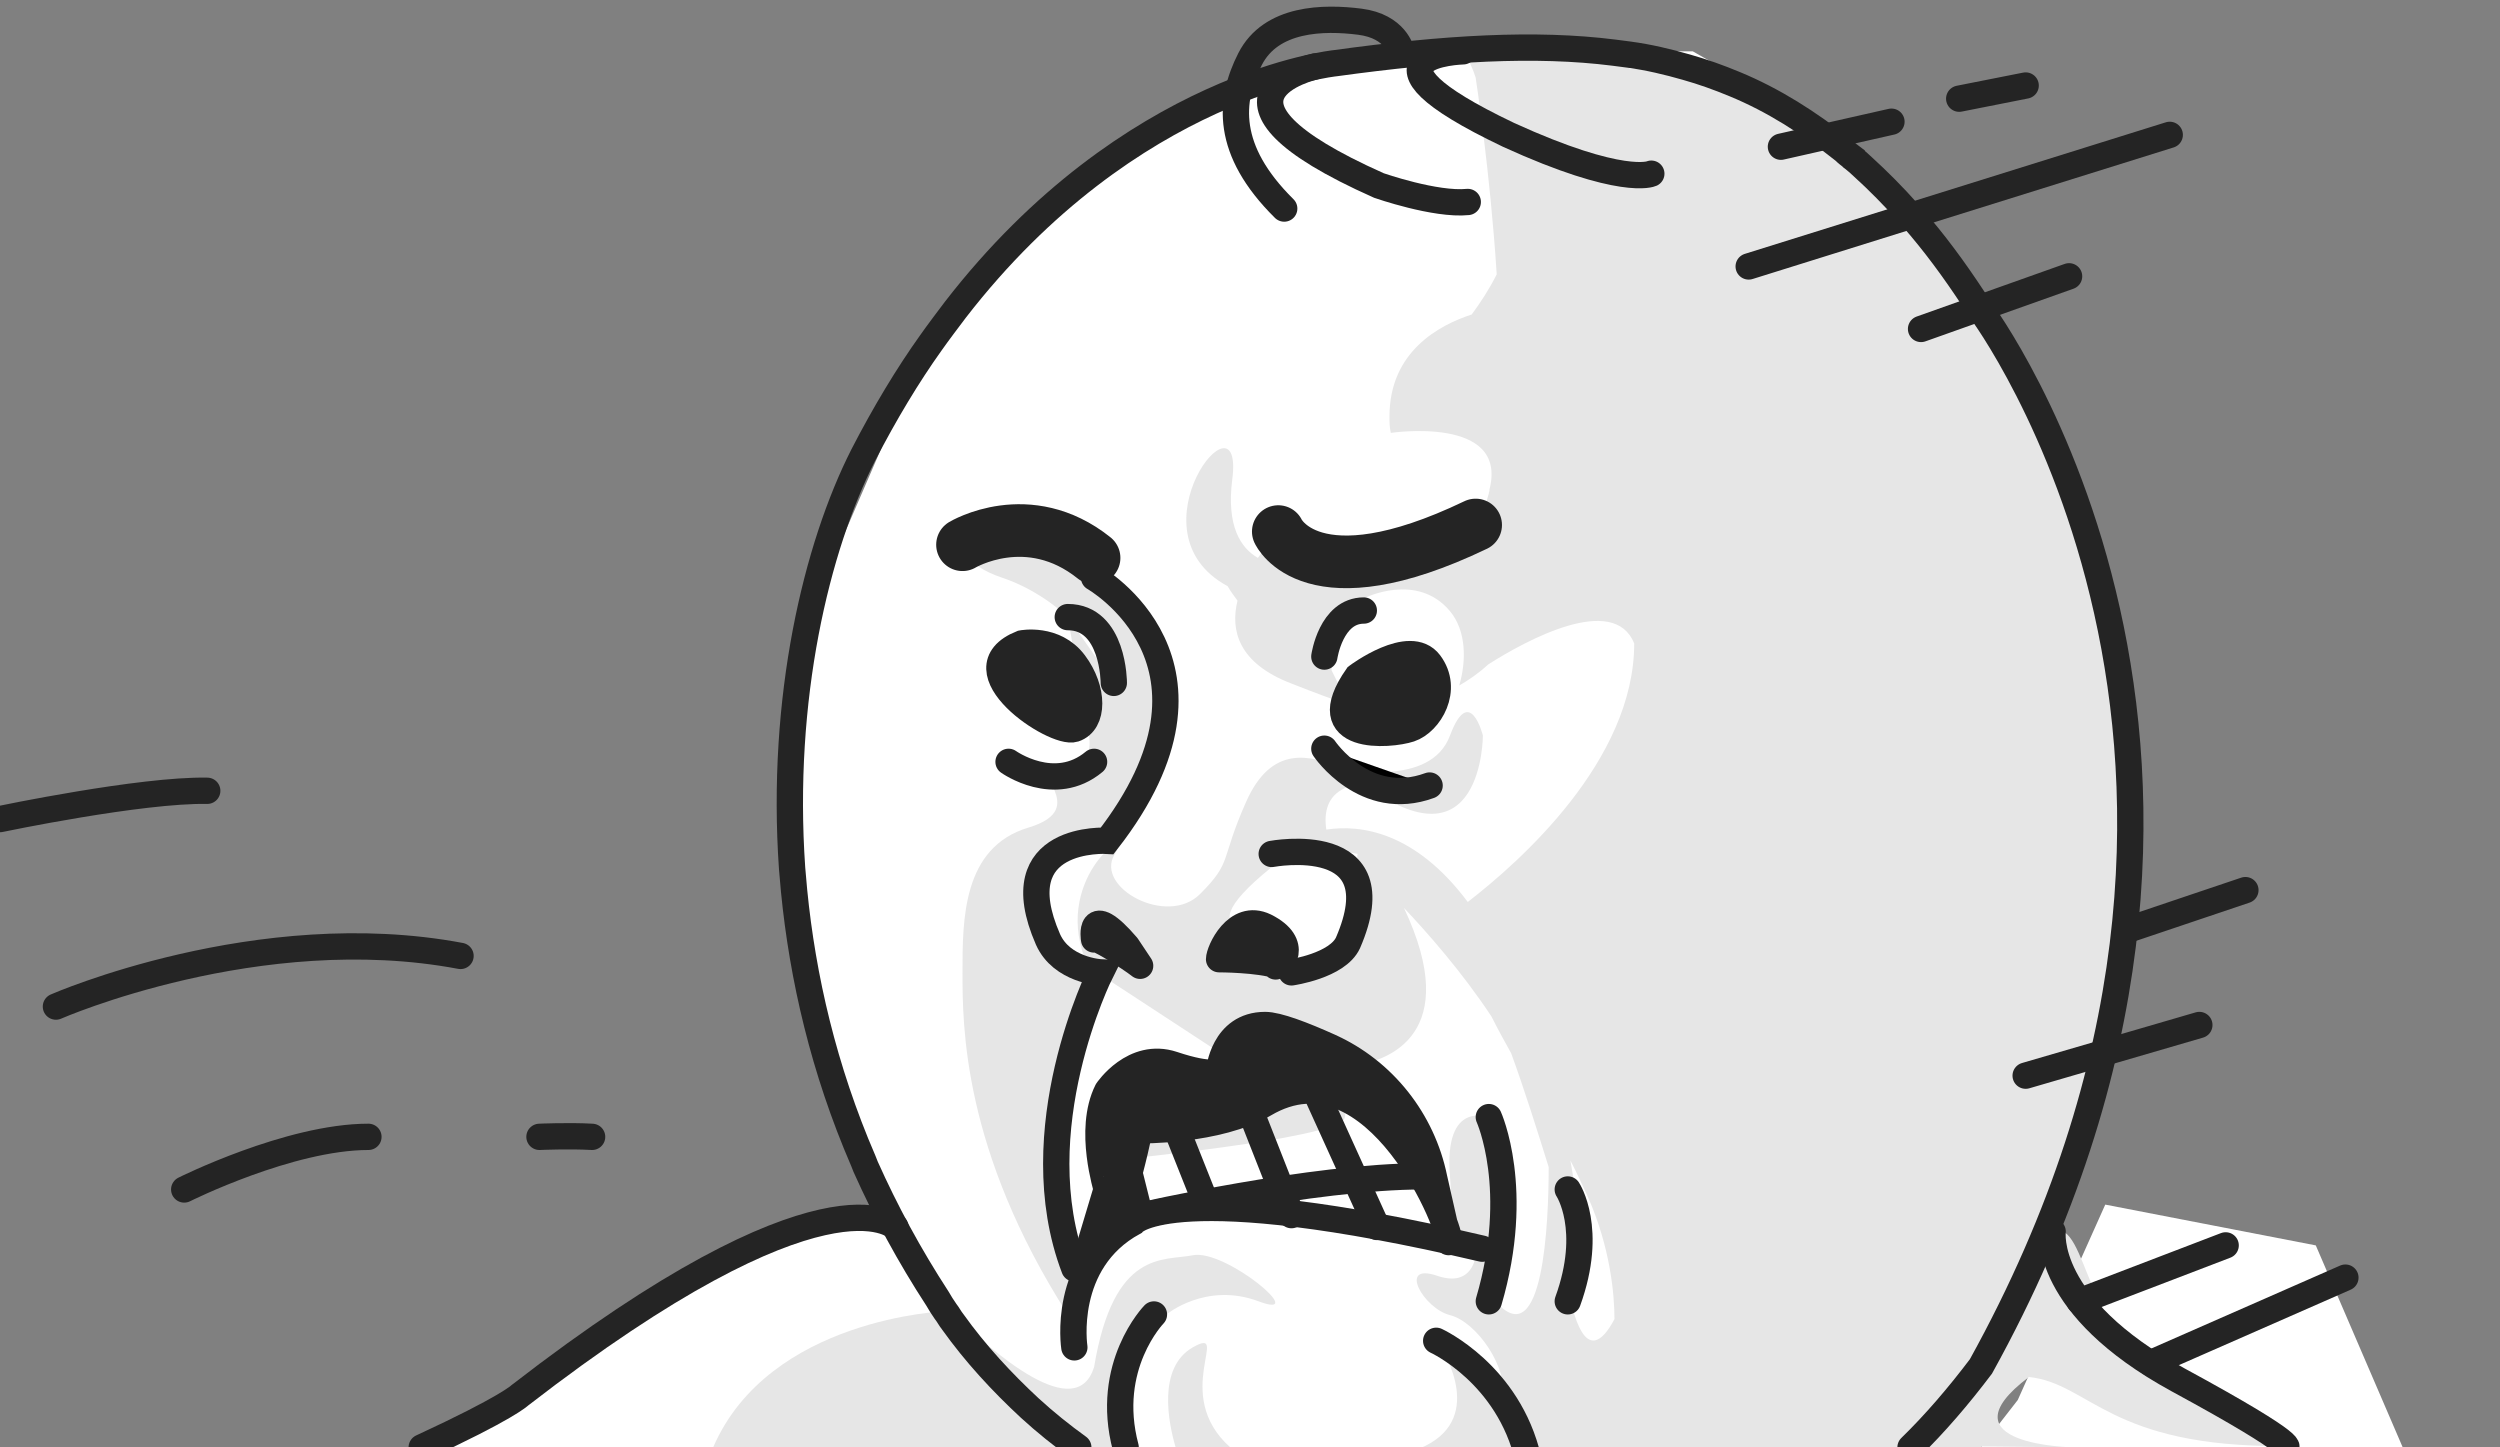 <?xml version="1.0" encoding="utf-8"?>
<!-- Generator: Adobe Illustrator 21.0.0, SVG Export Plug-In . SVG Version: 6.00 Build 0)  -->
<svg version="1.1" xmlns="http://www.w3.org/2000/svg" xmlns:xlink="http://www.w3.org/1999/xlink" x="0px" y="0px"
	 viewBox="0 0 380 220" style="enable-background:new 0 0 380 220;" xml:space="preserve">
<rect x="0" y="0" width="380" height="220" fill="#808080" stroke="none"/>
<style type="text/css">
	.st0{fill:#FFFFFF;}
	.st1{fill:#E6E6E6;}
	.st2{fill:none;stroke:#242424;stroke-width:4;stroke-linecap:round;stroke-miterlimit:10;}
	.st3{fill:#FFFFFF;stroke:#242424;stroke-width:4;stroke-linecap:round;stroke-miterlimit:10;}
	.st4{fill:#242424;stroke:#242424;stroke-width:4;stroke-linecap:round;stroke-linejoin:round;stroke-miterlimit:10;}
	.st5{fill:#242424;stroke:#242424;stroke-width:4;stroke-linecap:round;stroke-miterlimit:10;}
	.st6{stroke:#242424;stroke-width:4;stroke-linecap:round;stroke-miterlimit:10;}
	.st7{fill:#FFFFFF;stroke:#242424;stroke-width:8;stroke-linecap:round;stroke-miterlimit:10;}
	.st8{fill:none;stroke:#242424;stroke-width:4;stroke-linecap:round;stroke-linejoin:round;stroke-miterlimit:10;}
</style>
<g id="Layer_5">
	<polygon class="st0" points="306.7,212.8 320,183.1 352,189.3 365.3,220.2 301.1,220 	"/>
	<polygon class="st0" points="64.1,220 104.3,192.8 130.5,183.8 136.7,185.1 145.9,202.6 129,216 115,220.2 	"/>
</g>
<g id="Layer_2">
	<g id="Layer_8">
		<polygon class="st0" points="301.1,50.7 301.1,220 163.1,220 158.7,216.1 158.1,215.5 148.3,206.8 145,200.9 144.5,200.1 
			143.6,198.4 131.7,177.4 131.3,176.8 131.2,176.4 120.8,135.4 120.3,133.8 120.5,132 123.3,92.8 139.3,55.8 141.6,51.9 
			143.3,48.8 162.3,29.8 185.3,14.8 218.3,7.8 257.3,7.8 260.8,9.8 261.9,10.5 279.3,20.8 281.5,23.8 281.5,23.8 283,25.9 
			287.2,31.6 		"/>
	</g>
	<g id="Layer_6">
		<g>
			<path class="st1" d="M156.3,125.8c-10,3-10,14-10,22s0,27,16,52l1-7c0,0-5-16-2-27s5-16,5-16s-5-3-7-7s0-13,0-13l9-2
				c0,0,9-15,9-20s-7-20-12-23s-19-2-19-2s0,3,6,5s10,6,10,6l3,17c0,0,2,6-4,6S166.3,122.8,156.3,125.8z"/>
			<path class="st1" d="M136.7,191.2l-0.4-0.4C136.3,190.8,136.4,191,136.7,191.2z"/>
			<path class="st1" d="M191.3,197.8c-8-3-14,2-14,2c-5.9,7.9-6.5,15-5.6,20.2h-8l-5.1-3.9l-0.4-0.3l-0.2-0.3l-1.4-1.6L144.4,200
				l-0.6-0.7l-6.5-7.4c1.1,1.2,3,3.2,5.2,5.5c0.3,0.3,0.6,0.6,1,1c8,7.9,20.1,18,22.8,9.4c3-18,10.6-16.1,15-17
				C186.3,189.8,199.3,200.8,191.3,197.8z"/>
			<path class="st1" d="M193.3,80.8l0.7,0.3c0.2-0.2,0.3-0.3,0.3-0.3H193.3z"/>
			<path class="st1" d="M187,220h-8.3c-1.1-3.7-2.8-12.1,2.6-15.2C187.3,201.4,177.9,211.9,187,220z"/>
			<path class="st1" d="M220.4,189.8L220.4,189.8C220.3,189.8,220.3,189.8,220.4,189.8z"/>
			<path class="st1" d="M194.3,140.8c0,0-0.7,0.1-1.6,0.2c0.5,0.3,0.9,0.6,1.3,0.9c0.1,0.1,0.1,0.1,0.2,0.2c0.1,0.1,0.1,0.1,0.2,0.2
				c0.1,0,0.1,0.1,0.2,0.2c0.1,0,0.1,0.1,0.1,0.1c0.1,0.1,0.2,0.2,0.2,0.3L194.3,140.8z M194.3,140.8c0,0-0.7,0.1-1.6,0.2
				c0.5,0.3,0.9,0.6,1.3,0.9c0.1,0.1,0.1,0.1,0.2,0.2c0.1,0.1,0.1,0.1,0.2,0.2c0.1,0,0.1,0.1,0.2,0.2c0.1,0,0.1,0.1,0.1,0.1
				c0.1,0.1,0.2,0.2,0.2,0.3L194.3,140.8z M194.3,140.8c0,0-0.7,0.1-1.6,0.2c0.5,0.3,0.9,0.6,1.3,0.9c0.1,0,0.1,0.1,0.2,0.2
				c0.1,0.1,0.1,0.1,0.2,0.2c0.1,0,0.1,0.1,0.2,0.2c0.1,0,0.1,0.1,0.1,0.1c0.1,0.1,0.2,0.2,0.2,0.3L194.3,140.8z M291.9,34.4
				l-0.3,0.2l-0.6,0.5l-4-3.5l-4.5-4.1l0.4-1.6l0.2-0.6l0.1-0.5l-1.7-0.9h-0.1l-15.3-8.2l-2.4-2.9l-1.8-2.2l-0.6-0.7h-0.6l-4.4,0.2
				l-2.7,0.1l-5.9,0.3l-0.1-2.4V7.8h-25.2c0.9,1.4,1.5,2.7,1.9,4c0,0,2.2,14.2,3.2,29.9c-1.1,2.2-2.4,4.2-3.8,6.1
				c-4.9,1.6-12.5,5.6-12.5,15.5c0,0.8,0,1.6,0.2,2.5c0,0,17.9-2.7,15,8.6c0,0,0,0,0,0.1c0,0.2-0.1,0.3-0.1,0.5
				c-0.5,1.9-1.1,3.6-1.9,4.9c-0.1,0-0.2,0-0.3,0c-0.2,0-0.5,0-0.7,0l0,0c-1.3-0.1-2.5,0-3.7,0.1h-0.1c-6.4,0.7-10.8,3.9-12.5,5.3
				c-0.5,0.4-0.7,0.6-0.7,0.6l-1.3-0.5l-10.4-4l-0.6-0.2c-0.5,0.5-1.7,1.9-2.9,3.6c-2.6-1.5-4.8-4.8-3.9-11.9
				c1.9-14.5-16.1,7.9-0.7,16.2c0.4,0.7,0.9,1.4,1.5,2.2c-1.1,4.5,0.1,9.5,8.2,12.6c3.8,1.5,6.3,2.4,8,3c5.6,1.9,1.3-0.3,0.3-0.9
				c-0.1-0.1-0.2-0.1-0.2-0.1l-2-4c0,0,0-1.6,0.3-3.6l0,0c0.2-1.1,0.4-2.4,0.8-3.5c0.7-2.1,1.9-3.9,3.9-3.9c0,0,8-4,13,2
				c2.5,3,2.5,7.6,1.4,11.3c1.4-0.8,3-1.9,4.4-3.2c5.8-3.7,19.1-10.9,22.2-3.2c0,17.8-17.4,33.2-25.3,39.3
				c-8-10.7-16.3-11.8-21.5-11c-0.4-2.7,0.2-5.1,2.8-6.3c0.8-0.4,1.7-0.6,2.8-0.7c18.2,13.6,18.2-7.3,18.2-7.3s-2-8-5,0
				c-1.5,4-5.4,5.2-9,5.5l0,0c-3.7,0.3-7-0.5-7-0.5c-0.1,0-0.3-0.1-0.4-0.1l0,0c-4.9-1.9-10.7-3.6-14.6,5.2c-4,9-2,9-7,14
				s-16-1-13-6s-10,4-4,17l1.4,0.9l0.4,0.3l18.8,12.3l5.7,3.7l-10.3,4.8c0,0-4.5,0-6.8,3c-0.7,1-1.2,2.3-1.2,4c0,0,2.9-0.3,6.9-0.8
				c3.4-0.4,7.7-1,11.7-1.6c4.2-0.7,8.2-1.5,10.4-2.3c1.1-0.4,1.9-0.8,2-1.3c0.3-1-0.5-2.3-1.8-3.5l0,0c-2.4-2.3-6.2-4.4-6.2-4.4
				l0.2-0.5c1.7-0.2,3.4-0.6,4.8-1.5c0.3-0.2,0.6-0.4,0.9-0.7c0.6-0.5,1.1-1.1,1.4-1.8l1.2,3.2l0.5,1.3c0,0,0.5,0,1.3-0.2
				c4-0.7,15.8-4.5,6.7-23.8c3.5,3.7,8.8,9.7,13.3,16.5c1,2,2,3.8,3,5.6c1.9,5.2,3.9,11.5,5.7,17.3c0,8.4-0.8,28.5-8,20.5v-7
				c0,0,0.8-14-0.5-19.6c0-0.1,0-0.2-0.1-0.2c-0.1-0.5-0.3-0.9-0.4-1.2c0,0-7-3-6,9c0.5,6.1,0.5,8.8,0.4,10c-0.1,0.7-0.2,0.9-0.3,1
				l3.9,0.6c-0.2,1.4-1.1,5.1-6,3.4c-6-2-2,5,2,6s9,8,8,13l0,0l0.7,1l0,0l3.3,5l-1.6-1.7l0,0l-12.2-13.1l0,0l-0.1-0.1
				c0,0,0,0.1,0.1,0.1l0,0c1,1.5,7.4,11.9-2.9,16.1h85.5v-173C298.2,42.5,295.1,38.2,291.9,34.4z M206.4,129.8
				c-0.1,0-0.1,0.4-0.1,1.2c-0.3-0.5-0.6-1-1-1.4L206.4,129.8z M193.3,131.8c0.1-0.1,0.2-0.2,0.3-0.2c1.1-0.9,2.1-1.6,3.1-2.1l0,0
				c0.7-0.4,1.4-0.7,2-1l3.6,0.6c0.2,0.5,0.4,1,0.6,1.4c0.8,2,1.9,3.9,2.8,5.5c-0.3,2.1-0.7,4.7-1.4,7.8l-8,2l-0.3-0.1h-0.3l-0.3-1
				l0,0l-0.5-1.9l-0.6-2c0,0-0.7,0.1-1.6,0.2c-1.2,0.1-3,0.2-4.2-0.1C186.1,140.3,185.5,138.1,193.3,131.8z M239.3,199.8
				c-0.3-0.9-0.5-1.8-0.8-2.7c-0.1-0.3-0.2-0.7-0.3-1c0.2-2.3,0.4-4.9,0.5-7.6c0.4,1.3,0.8,2.5,1,3.4c0.4,1.2,0.6,1.9,0.6,1.9
				s0.3-6.9-1.6-17.4c0.9,1.7,1.7,3.5,2.6,5.4c3.5,7.8,4.1,15.1,4.1,18.7C243.5,204.1,241.2,205.8,239.3,199.8z M194.3,140.8
				c0,0-0.7,0.1-1.6,0.2c0.5,0.3,0.9,0.6,1.3,0.9c0.1,0.1,0.1,0.1,0.2,0.2c0.1,0.1,0.1,0.1,0.2,0.2c0.1,0,0.1,0.1,0.2,0.2
				c0.1,0,0.1,0.1,0.1,0.1c0.1,0.1,0.2,0.2,0.2,0.3L194.3,140.8z M194.3,140.8c0,0-0.7,0.1-1.6,0.2c0.5,0.3,0.9,0.6,1.3,0.9
				c0.1,0.1,0.1,0.1,0.2,0.2c0.1,0.1,0.1,0.1,0.2,0.2c0.1,0,0.1,0.1,0.2,0.2c0.1,0,0.1,0.1,0.1,0.1c0.1,0.1,0.2,0.2,0.2,0.3
				L194.3,140.8z"/>
		</g>
	</g>
	<path class="st1" d="M143.7,199.3c0,0-26.8,1-35.3,20.7h54.7L143.7,199.3z"/>
	<g id="Layer_4">
		<path class="st1" d="M331,209.6c-14.5-5-13.4-24.4-19-22.5c-1.3,0.4,4.3-9.7,1.9-6.2c1.1-3.4,2.2-7.2,3.3-11.3
			c9.2-34.8,6.6-42.2,4.4-69.9s-20.5-52.6-20.5-52.6l-29.8-28.7l-2.8,18l14,173.1l13.8,2.2c-1.3,2.6-2.2,4.2-2.2,4.2l1.9,3.9
			l19.2,0.2c0,0-20.6-0.3-6.8-10.7c9.3,1,12.2,10.7,38.8,10.5l0,0C347.3,220,345.5,214.7,331,209.6z"/>
		<path class="st2" d="M199.9,10.1c0,0-20.6,4.6,9.7,18.1c0,0,8.6,3,13.5,2.5"/>
		<path class="st2" d="M213,7.8c0,0-0.8-3.8-6.3-4.5S193.2,2.7,190,9s-3.8,13.8,5.2,22.7"/>
		<path class="st2" d="M222.4,7.8c0,0-18.7,0.5,6.9,12.7c17.3,7.9,21.7,5.9,21.7,5.9"/>
		<line class="st2" x1="316.1" y1="197.8" x2="338.3" y2="189.3"/>
		<line class="st2" x1="307.9" y1="163.5" x2="334.3" y2="155.8"/>
		<line class="st2" x1="323.8" y1="141.2" x2="341.3" y2="135.3"/>
		<line class="st2" x1="326.9" y1="207.2" x2="356.5" y2="194.2"/>
		<line class="st2" x1="265.8" y1="40.5" x2="329.8" y2="20.5"/>
		<line class="st2" x1="292" y1="50" x2="314.5" y2="42"/>
		<line class="st2" x1="270.7" y1="22.3" x2="287.5" y2="18.5"/>
		<line class="st2" x1="297.8" y1="15" x2="307.9" y2="13"/>
		<path class="st2" d="M8.5,153c0,0,30.8-13.5,61.5-7.7"/>
		<path class="st2" d="M28,180.8c0,0,16-8,28-8"/>
		<path class="st2" d="M0,124.5c0,0,21.5-4.5,31.5-4.3"/>
		<path class="st2" d="M82,172.8c0,0,4.5-0.2,8,0"/>
	</g>
	<g id="Layer_2_1_">
		<path class="st2" d="M290.4,220c3.7-3.6,7.3-7.8,10.7-12.3c51.1-92.3,0-160.5,0-160.5c-3-4.7-6-8.9-9.2-12.7
			c-0.6-0.7-1.2-1.4-1.8-2.1c-2.3-2.6-4.6-4.9-6.9-7c-0.5-0.5-1-0.9-1.6-1.4c-0.1,0-0.1-0.1-0.1-0.1c-0.4-0.3-0.8-0.6-1.2-1
			c-5.4-4.3-10.8-7.7-16.6-10.1c-2.4-1-4.9-1.9-7.4-2.6c-2.8-0.8-5.7-1.5-8.7-1.9c-0.8-0.1-1.5-0.2-2.3-0.3
			c-11.9-1.5-25.6-0.7-42.3,1.6c0,0-31.2,3.1-57.8,37.5c-1.2,1.6-2.5,3.3-3.7,5c-3.5,4.9-7,10.7-10.3,17.1
			c-7.1,14-12.6,36.9-10.8,62.8c0.1,1.1,0.2,2.3,0.3,3.4c1.3,13.2,4.5,27.1,10.5,41c0.1,0.3,0.3,0.7,0.4,1c3,6.7,6.6,13.4,10.9,20
			c0.2,0.3,0.4,0.7,0.6,1c0.2,0.3,0.4,0.6,0.6,0.9c0.4,0.5,0.7,1.1,1.1,1.6c3.5,4.9,7.5,9.2,11.7,13.1c2.4,2.2,4.9,4.2,7.4,6"/>
		<path class="st3" d="M196.3,147.8c0,0,7-1,8.6-4.5c7.4-17.1-11.6-13.5-11.6-13.5"/>
		<path class="st4" d="M166.3,142.8c0,0-1-6,5,1l2,3C171.8,145.6,166.1,142,166.3,142.8z"/>
		<path class="st4" d="M193.9,146.9c0.7,0,3.8-3.4-1.6-6.1c-4.4-2.1-7,3.8-7,5c0,0,6,0,9,1"/>
		<path class="st5" d="M155.3,97.8c0,0,5-1,8,3s3,9,0,10S145.3,101.8,155.3,97.8z"/>
		<path class="st5" d="M206.3,102.8c0,0,8-6,11-2s0,9-3,10S199.3,112.8,206.3,102.8z"/>
		<path class="st6" d="M201.3,113.8c0,0,6.2,9.2,16,5.6"/>
		<path class="st3" d="M153.3,115.8c0,0,7,5,13,0"/>
		<path class="st7" d="M146.3,82.8c0,0,10-6,20,2"/>
		<path class="st7" d="M194.3,80.8c0,0,5,11,30-1"/>
		<path class="st4" d="M168.3,165.8c0,0,4-6,10-4s7,1,7,1s0.6-7,7-7c1.9,0,5.8,1.5,9.8,3.3c8.2,3.7,14.1,11.2,15.9,20l2.2,9.7
			c1-1-11-31-28-21c-7.1,4.2-19,4-19,4s-4,20-8,19l3-10C168.3,180.8,165.3,171.8,168.3,165.8z"/>
		<path class="st3" d="M164.3,175.8"/>
		<path class="st3" d="M201.3,99.8c0,0,1-7,6-7"/>
		<path class="st3" d="M169.3,103.8c0,0,0-10-7-10"/>
		<path class="st2" d="M166.3,87.8c0,0,23,13,2,40c0,0-16-1-9,15c2.1,4.7,8,5,8,5s-12,24-4,45"/>
		<path class="st3" d="M238.3,180.8c0,0,4,6,0,17"/>
		<path class="st2" d="M225.3,189.8c-47-11-53-4-53-4c-11,6-9,19-9,19"/>
		<path class="st2" d="M216.3,178.8c-16.8,0-43,6-43,6"/>
		<path class="st2" d="M175.3,203.8"/>
		<path class="st2" d="M178.3,185.8"/>
		<line class="st2" x1="179.3" y1="172.8" x2="183.4" y2="183.1"/>
		<line class="st2" x1="190.4" y1="169.7" x2="196.3" y2="184.7"/>
		<line class="st2" x1="199.9" y1="165.8" x2="209.3" y2="186.5"/>
		<line class="st8" x1="171.3" y1="176.8" x2="173.3" y2="184.8"/>
		<path class="st2" d="M171.1,220c-3.3-12.4,4.3-20.2,4.3-20.2"/>
		<path class="st2" d="M218.3,203.8c0,0,11,5,14,18"/>
		<path class="st2" d="M226.3,169.8c0,0,5,11,0,28"/>
	</g>
	<g id="Layer_3">
		<path class="st2" d="M136.1,186.5c0,0-10.6-10.4-57.1,25.6c0,0-1.9,1.9-14.9,7.9"/>
	</g>
	<path class="st2" d="M312,187.2c0,0-1.5,11.3,19,22.5c19.9,10.8,16.3,10.4,16.3,10.4"/>
</g>
</svg>
